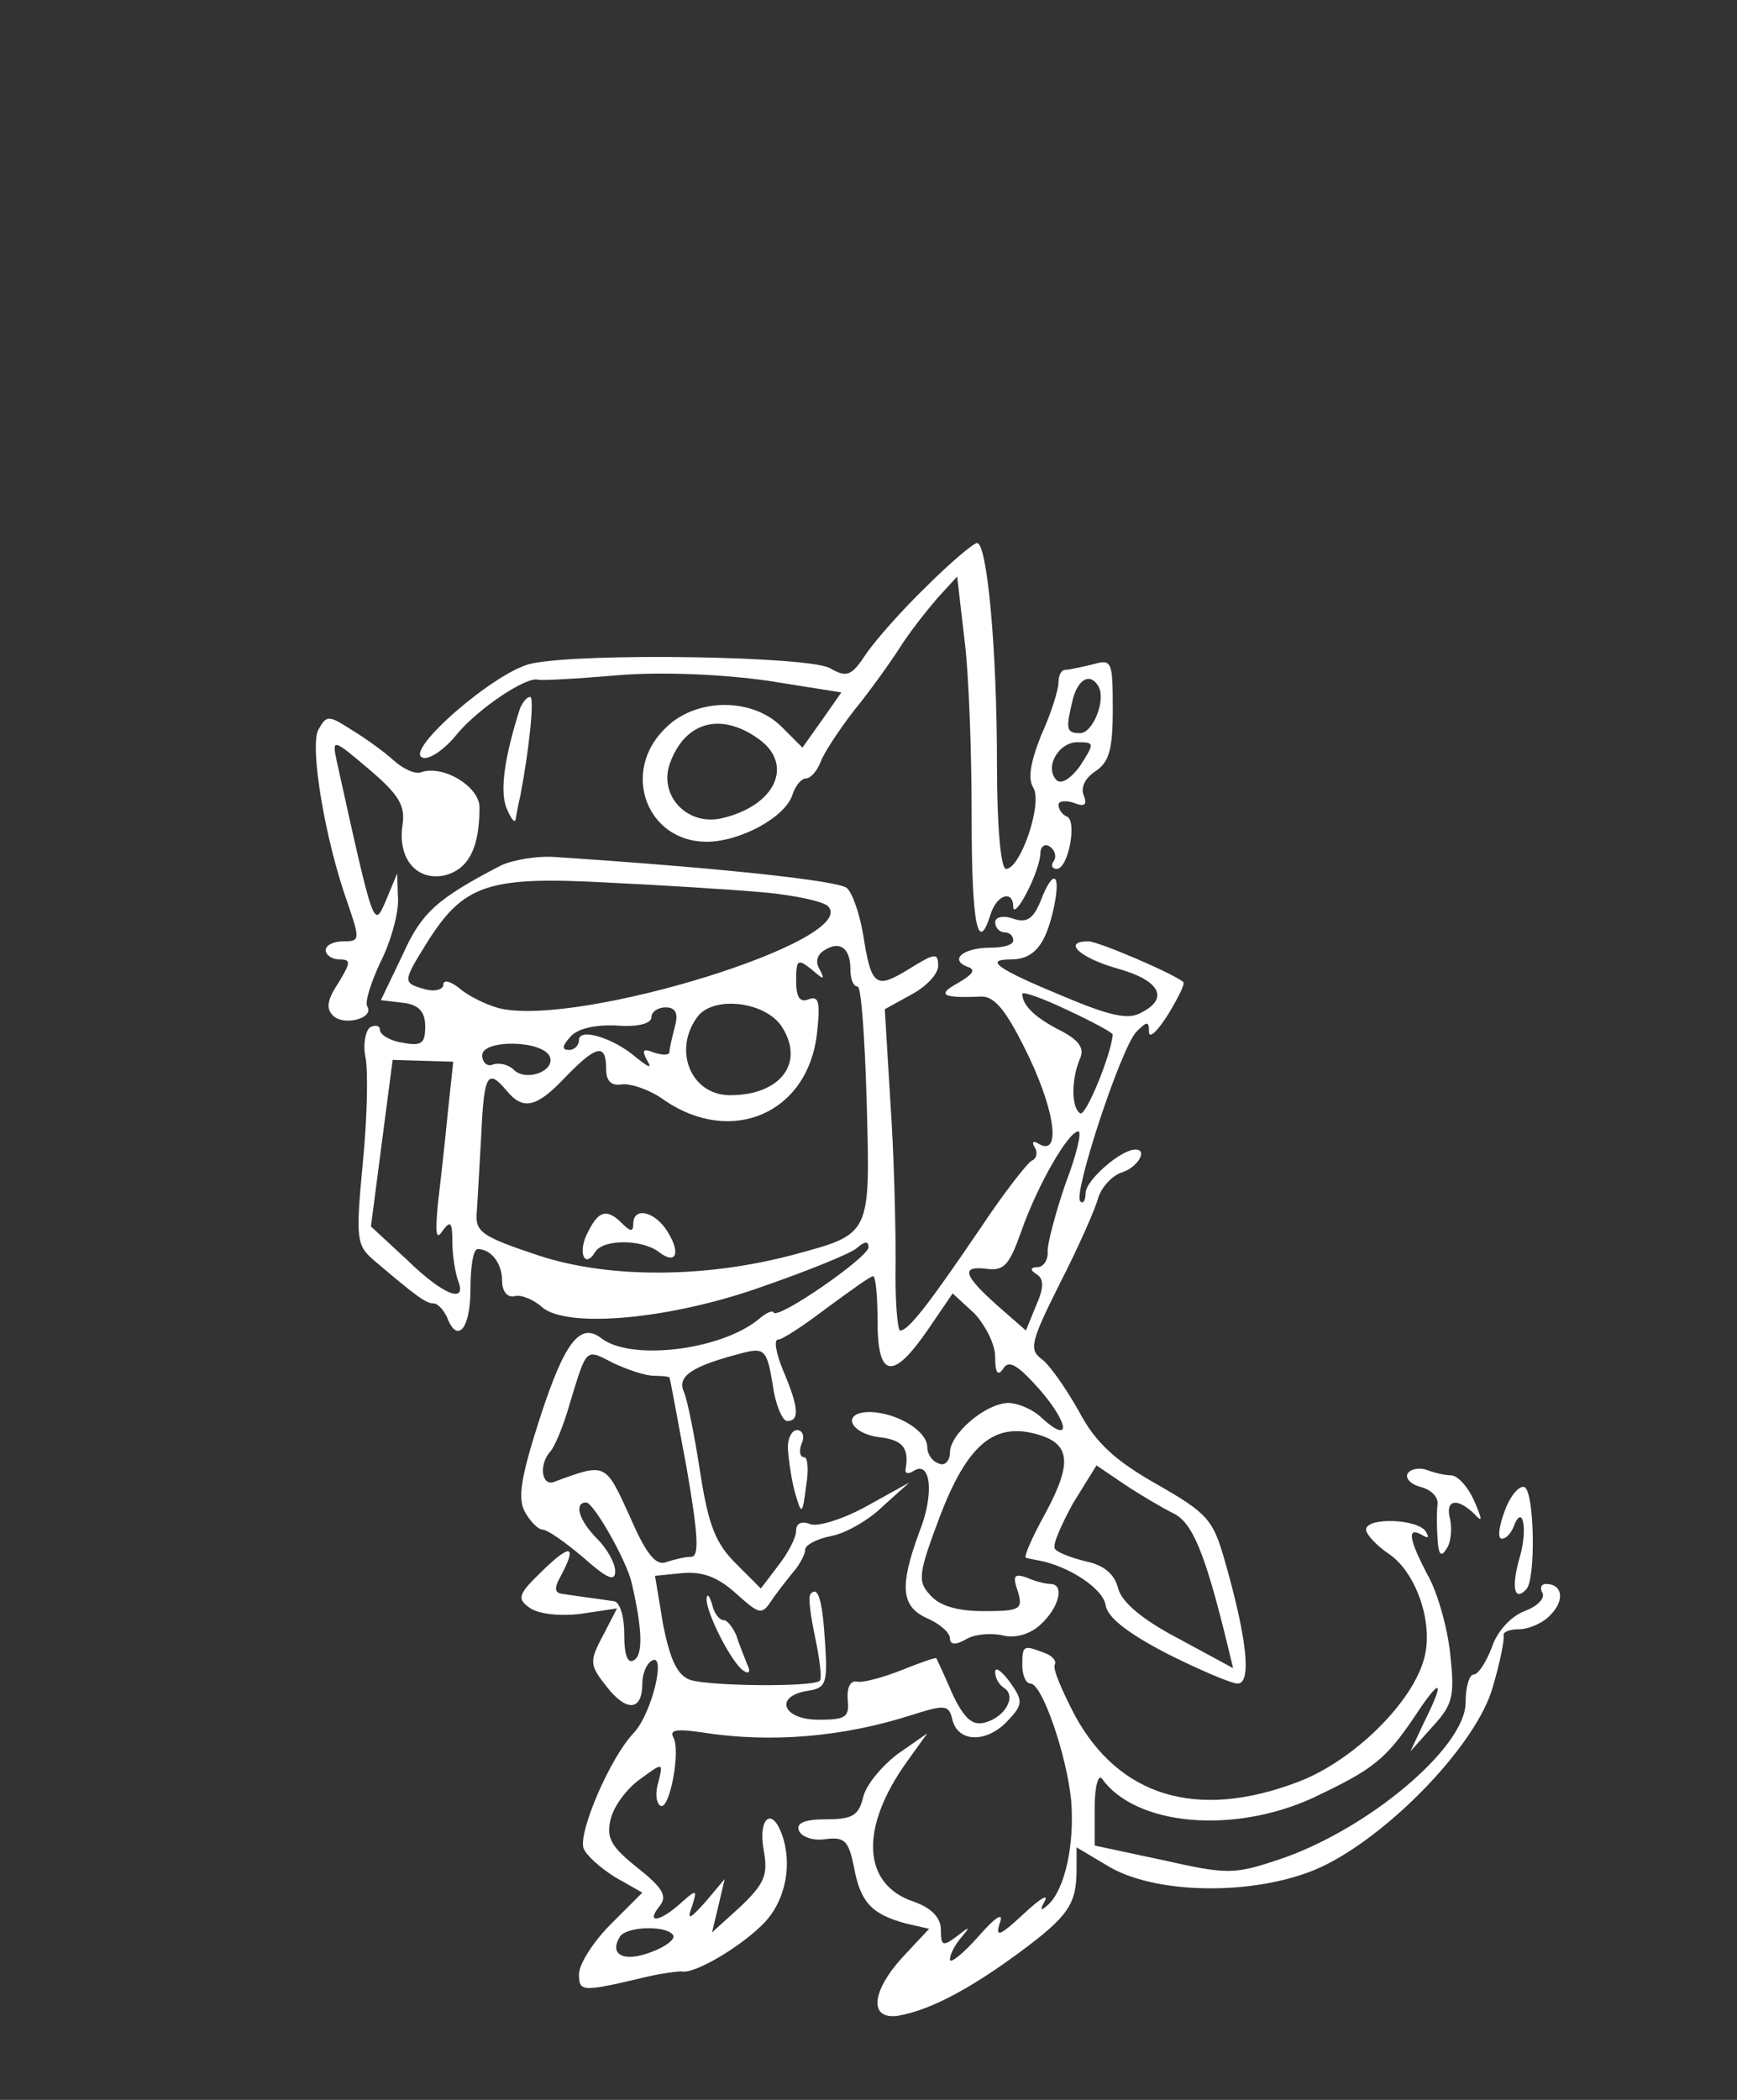 <svg width="192" height="232" xmlns="http://www.w3.org/2000/svg" preserveAspectRatio="xMidYMid meet" version="1.0">
 <rect width="100%" height="100%" fill="#333333" stroke="none"/>

 <g>
  <title>Layer 1</title>
  <g id="svg_1" fill="#000000" transform="translate(0, 232) scale(0.1, -0.1)">
   <path fill="#ffffff" id="svg_2" d="m1024,1672c-27,-26 -57,-60 -67,-75c-16,-24 -21,-26 -40,-15c-25,13 -271,17 -329,5c-40,-8 -142,-97 -121,-104c7,-3 25,9 39,27c24,28 76,63 89,59c3,-1 42,1 88,5c49,4 115,1 165,-6l82,-13l-21,-30l-22,-31l-23,23c-33,33 -96,32 -129,-2c-49,-48 -20,-125 46,-125c37,0 87,27 95,52c3,10 10,18 15,18c5,0 12,8 16,18c3,9 20,35 37,57c18,22 40,53 51,70c10,16 29,40 41,54l22,24l8,-69c5,-38 8,-126 8,-196c0,-121 7,-153 21,-108c7,22 25,27 25,8c0,-7 7,0 15,16c8,15 15,35 15,43c0,8 5,11 10,8c6,-4 8,-11 5,-16c-4,-5 -2,-9 3,-9c13,0 23,54 11,58c-5,2 -9,8 -9,13c0,4 8,5 17,2c12,-5 15,-2 11,8c-4,9 2,20 13,27c15,10 19,24 19,68c0,54 -1,56 -22,50c-13,-3 -26,-6 -30,-6c-5,0 -8,-6 -8,-14c0,-8 -8,-34 -19,-58c-12,-30 -15,-48 -9,-58c11,-17 -14,-90 -30,-90c-6,0 -10,50 -10,115c0,130 -11,245 -22,245c-4,0 -30,-22 -56,-48zm190,-110c9,-15 -6,-52 -20,-52c-16,0 -16,5 -8,38c6,22 19,29 28,14zm-376,-58c40,-28 20,-74 -40,-88c-39,-9 -71,26 -57,62c17,45 56,55 97,26zm356,-30c-10,-14 -21,-21 -26,-16c-14,14 2,42 23,42c19,0 19,-1 3,-26z"/>
   <path fill="#ffffff" id="svg_3" d="m575,1538c-17,-53 -23,-92 -15,-111c5,-12 9,-17 10,-12c1,6 3,17 5,25c10,52 16,110 11,110c-4,0 -8,-6 -11,-12z"/>
   <path fill="#ffffff" id="svg_4" d="m352,1514c-10,-18 7,-121 32,-191c14,-41 14,-43 -4,-43c-11,0 -20,-4 -20,-10c0,-5 7,-10 15,-10c13,0 13,-3 -1,-26c-12,-18 -14,-28 -6,-36c12,-12 46,-3 38,10c-3,5 4,26 14,48c11,21 20,52 20,69l-1,30l-12,-29c-14,-32 -13,-36 -55,154c-5,24 -4,24 36,-10c33,-28 40,-40 37,-61c-6,-38 16,-63 47,-56c26,7 38,30 38,75c0,23 -40,47 -64,39c-6,-3 -20,3 -31,13c-11,10 -32,25 -47,34c-25,16 -27,16 -36,0z"/>
   <path fill="#ffffff" id="svg_5" d="m554,1364c-71,-37 -88,-52 -109,-99l-24,-50l25,-3c17,-2 24,-10 24,-26c0,-19 -4,-22 -25,-18c-14,2 -25,9 -25,14c0,5 -5,6 -11,3c-5,-4 -8,-19 -5,-33c3,-15 2,-67 -3,-117c-8,-85 -7,-91 13,-108c47,-40 57,-47 65,-47c5,0 11,-7 15,-15c11,-30 26,-14 26,30c0,25 3,45 8,45c15,0 27,-16 27,-35c0,-12 6,-19 14,-17c7,2 21,-4 30,-12c27,-24 142,-14 245,23c49,17 96,36 103,42c9,8 13,8 13,1c0,-11 -101,-81 -105,-72c-1,3 -9,-1 -17,-8c-42,-34 -142,-46 -174,-20c-23,17 -40,-5 -67,-88c-21,-65 -25,-89 -17,-104c6,-11 15,-20 20,-20c5,0 25,-14 45,-31c26,-23 35,-27 35,-15c0,9 -9,25 -20,36c-20,20 -26,40 -12,40c8,0 44,-63 50,-88c12,-51 13,-80 3,-86c-7,-5 -11,5 -11,28c0,21 -5,37 -12,37c-7,1 -20,3 -28,4c-8,1 -21,3 -28,4c-9,1 -10,6 -2,20c18,34 11,36 -20,6c-27,-26 -29,-31 -15,-41c9,-7 33,-10 57,-7l40,6l-16,-31c-15,-28 -14,-32 5,-56c22,-28 39,-26 39,4c0,10 4,21 10,25c17,11 1,-57 -19,-79c-27,-28 -62,-111 -56,-128c3,-8 19,-22 35,-32l30,-17l-35,-35c-19,-19 -35,-44 -35,-55c0,-20 3,-20 75,-3c17,4 34,6 38,6c14,-4 69,29 93,55c23,25 30,65 18,97c-11,30 -26,17 -20,-17c5,-28 2,-37 -25,-63l-32,-29l7,29l7,30l-21,-25c-18,-20 -21,-21 -15,-5c6,19 5,19 -13,3c-22,-20 -39,-23 -23,-3c9,11 4,20 -25,43c-29,23 -34,33 -29,53c3,14 18,34 32,44c26,19 26,19 21,-2c-4,-12 -3,-24 2,-27c10,-6 23,62 14,76c-4,8 5,9 32,5c76,-12 156,-5 231,19c38,12 42,12 46,-6c7,-25 39,-24 61,0c17,18 17,22 2,43c-9,12 -16,17 -16,11c0,-7 4,-14 10,-18c14,-9 1,-32 -21,-38c-14,-4 -23,4 -36,31c-9,21 -17,38 -18,40c-1,1 -18,-5 -38,-13c-20,-8 -42,-14 -49,-13c-8,2 -12,-6 -11,-20c2,-19 -2,-22 -32,-22c-40,0 -50,26 -12,32c20,3 22,8 19,53c-3,49 -8,63 -16,54c-3,-3 0,-24 5,-48c5,-24 8,-46 5,-48c-7,-7 -121,-6 -143,1c-14,5 -22,21 -30,61l-9,54l30,3c22,2 39,-4 59,-22c28,-25 29,-25 42,-5c8,11 19,25 25,32c5,7 10,16 10,21c0,5 13,12 29,15c16,3 42,18 57,33l29,26l-47,-26c-25,-14 -54,-23 -62,-20c-10,4 -16,1 -16,-7c0,-8 -9,-25 -20,-39l-19,-25l-28,28c-22,22 -30,42 -39,100c-6,39 -14,80 -18,89c-8,18 9,29 68,44c21,5 24,1 30,-35c3,-23 11,-41 16,-41c14,0 13,15 -4,55c-8,19 -11,35 -6,35c5,0 29,16 54,35c26,19 48,35 51,35c3,0 5,-22 5,-50c0,-63 17,-65 55,-10l28,41l24,-22c12,-13 23,-34 23,-48c0,-18 3,-22 9,-13c6,10 16,4 40,-23c33,-38 35,-61 3,-32c-10,10 -27,17 -38,17c-25,-1 -64,-34 -64,-55c0,-9 -6,-15 -12,-12c-7,2 -13,10 -13,18c0,18 -33,38 -63,39c-33,0 -23,-24 11,-28c25,-3 32,-12 28,-35c-1,-5 3,-6 9,-2c19,12 23,-26 6,-68c-22,-60 -20,-82 9,-95c14,-6 25,-16 25,-22c0,-7 6,-8 18,-1c10,6 29,7 41,4c13,-3 29,1 41,12c21,19 27,45 11,45c-5,0 -17,3 -26,7c-14,5 -16,2 -10,-15c6,-20 3,-22 -38,-22c-29,0 -49,6 -59,18c-14,15 -13,23 11,87c30,78 59,103 105,91c39,-10 42,-31 12,-87c-15,-27 -25,-50 -22,-50c3,-1 9,-2 14,-3c33,-6 71,-31 74,-49c2,-14 24,-31 68,-54c36,-18 71,-33 78,-33c16,0 10,51 -14,135c-13,46 -19,53 -75,85c-46,26 -68,46 -86,80c-14,25 -32,51 -41,58c-15,11 -13,19 20,85c20,39 39,82 42,94c4,12 16,25 27,28c17,6 28,25 14,25c-16,0 -55,-34 -55,-48c0,-8 -3,-13 -6,-9c-8,8 45,169 62,187c12,12 14,12 14,0c0,-8 9,0 21,19c11,18 19,34 17,36c-10,9 -94,45 -105,45c-29,0 -10,-18 32,-30c47,-13 58,-33 26,-49c-14,-8 -35,-3 -85,18c-75,31 -88,41 -59,41c26,0 39,16 48,58c8,38 -1,43 -15,6c-8,-19 -15,-24 -30,-19c-11,4 -20,2 -20,-4c0,-6 5,-11 10,-11c6,0 10,-4 10,-9c0,-5 -11,-8 -25,-8c-30,0 -46,-13 -26,-21c10,-3 7,-8 -10,-18c-24,-13 -18,-17 26,-15c15,0 28,-16 53,-68c30,-64 34,-110 9,-94c-5,3 -7,1 -3,-5c3,-5 2,-12 -3,-14c-4,-1 -30,-34 -56,-73c-59,-87 -81,-115 -90,-115c-3,0 -6,35 -5,78c0,42 -2,122 -6,177l-6,100l29,16c17,9 30,23 30,32c0,15 -4,14 -33,-4c-36,-22 -41,-19 -50,39c-4,23 -12,46 -18,51c-10,8 -138,22 -320,34c-21,2 -49,-3 -62,-9zm291,-30c33,-3 65,-10 70,-15c38,-37 -275,-134 -363,-113c-15,4 -35,14 -44,22c-10,8 -18,10 -18,4c0,-5 -9,-8 -20,-5c-25,7 -25,8 1,50c41,66 68,75 199,68c63,-3 142,-8 175,-11zm95,-85c0,-10 3,-19 8,-19c4,0 8,-58 10,-128c4,-147 5,-145 -80,-168c-97,-26 -204,-27 -283,-1c-63,21 -70,26 -68,48c1,13 3,52 5,86c3,66 7,73 28,48c18,-22 33,-19 65,15c34,35 45,38 45,9c0,-14 6,-19 18,-17c9,1 31,-6 47,-18c74,-50 158,-14 168,74c4,35 2,42 -9,38c-10,-4 -14,2 -14,21c0,23 2,24 17,12c14,-12 15,-12 9,0c-5,8 -3,16 5,21c17,11 29,3 29,-21zm290,-72c-2,-23 -30,-91 -36,-87c-10,6 -10,38 0,61c5,11 -2,20 -21,30c-28,14 -43,28 -43,41c0,3 23,-5 50,-18c28,-13 50,-25 50,-27zm-484,9c-3,-12 -6,-24 -6,-28c0,-4 -7,-4 -17,-1c-12,5 -14,3 -8,-8c6,-10 3,-9 -11,2c-25,22 -64,34 -64,20c0,-6 -5,-11 -11,-11c-8,0 -8,4 1,14c7,9 26,14 51,13c23,-2 39,2 39,9c0,6 7,11 16,11c11,0 14,-7 10,-21zm118,0c26,-40 -1,-76 -57,-76c-44,0 -64,51 -35,88c19,22 74,15 92,-12zm-256,-34c5,-16 -27,-27 -40,-14c-6,6 -16,8 -23,6c-6,-3 -12,2 -12,10c0,18 68,17 75,-2zm-113,-61c-3,-31 -8,-76 -11,-101c-3,-33 -2,-41 5,-30c9,12 11,10 11,-12c0,-14 3,-33 6,-42c11,-27 -15,-18 -56,22l-40,37l12,92l12,92l33,-1l34,-1l-6,-56zm683,-78c-11,-32 -20,-66 -20,-75c1,-10 -5,-18 -11,-18c-8,0 -9,-3 -1,-8c8,-5 8,-15 -1,-35l-11,-27l-32,28c-38,34 -40,44 -10,40c18,-2 24,5 37,42c18,51 52,110 63,110c4,0 -2,-26 -14,-57zm-455,-213c9,0 17,-1 17,-2c1,-2 9,-47 19,-100c13,-75 14,-98 5,-98c-7,0 -19,-3 -28,-6c-11,-4 -22,9 -40,51c-27,59 -26,59 -83,38c-14,-6 -18,18 -5,33c5,5 15,29 22,54c19,62 17,60 48,44c15,-7 35,-14 45,-14zm574,-152c21,-10 35,-44 59,-142l7,-29l-61,33c-40,21 -62,40 -66,55c-4,16 -16,26 -36,30c-16,4 -32,10 -34,14c-3,4 7,26 20,50l26,42l31,-21c18,-12 42,-26 54,-32zm-553,-466c3,-4 -8,-13 -25,-19c-29,-11 -46,-3 -34,17c7,12 52,13 59,2z"/>
   <path fill="#ffffff" id="svg_6" d="m650,959c-12,-22 -4,-42 8,-22c9,14 51,14 70,0c19,-15 25,-2 10,22c-14,23 -38,28 -38,9c0,-9 -3,-9 -12,0c-17,17 -26,15 -38,-9z"/>
   <path fill="#ffffff" id="svg_7" d="m871,718c1,-13 4,-34 8,-48c7,-24 8,-24 12,8c3,17 2,32 -2,32c-5,0 -6,7 -3,15c4,8 1,15 -5,15c-6,0 -11,-10 -10,-22z"/>
   <path fill="#ffffff" id="svg_8" d="m1556,692c-3,-5 3,-12 15,-15c11,-3 19,-11 18,-19c-1,-7 -1,-24 0,-38c1,-18 4,-21 10,-11c5,7 6,22 4,32c-6,22 7,25 26,7c10,-11 10,-8 0,15c-7,15 -18,27 -25,27c-7,0 -19,3 -27,6c-8,3 -18,1 -21,-4z"/>
   <path fill="#ffffff" id="svg_9" d="m1663,650c-6,-16 -8,-30 -3,-30c5,0 10,6 13,13c10,27 16,-2 7,-33c-10,-34 -6,-50 7,-36c11,11 9,109 -2,113c-6,2 -16,-10 -22,-27z"/>
   <path fill="#ffffff" id="svg_10" d="m1510,630c0,-5 11,-17 24,-26c30,-19 50,-74 41,-113c-11,-50 -79,-117 -141,-140c-111,-42 -197,-16 -246,74c-14,27 -25,52 -22,56c2,4 -3,10 -12,13c-23,9 -24,8 -24,-14c0,-11 4,-20 9,-20c13,0 40,-79 45,-129c4,-49 -7,-98 -25,-115c-9,-8 -10,-7 -4,4c4,8 -6,2 -24,-15c-26,-24 -31,-26 -26,-10c5,13 -4,8 -24,-15c-17,-19 -31,-30 -31,-25c0,6 6,17 13,25c10,12 9,12 -5,1c-16,-12 -18,-11 -18,7c0,13 -10,24 -30,31c-57,19 -60,81 -8,154l23,32l-33,-23c-17,-13 -35,-34 -38,-48c-5,-20 -12,-24 -41,-24c-23,0 -33,-4 -30,-12c2,-7 15,-12 29,-10c22,3 26,-2 32,-31c7,-39 20,-52 57,-62l26,-6l-29,-31c-35,-38 -38,-70 -5,-65c34,6 77,28 134,70c54,40 63,53 63,92l0,24l37,-22c56,-32 172,-31 239,3c75,38 167,135 184,196c8,27 13,52 12,57c-1,4 7,7 17,7c11,0 27,7 35,16c16,16 13,34 -5,34c-6,0 -7,-5 -4,-10c3,-6 -6,-15 -20,-20c-15,-6 -30,-22 -36,-40c-6,-16 -15,-30 -20,-30c-5,0 -9,-14 -9,-31c0,-50 -110,-142 -208,-174c-48,-16 -56,-16 -127,0l-75,16l0,42c0,23 4,37 8,32c37,-52 145,-62 234,-21c65,31 79,41 112,90c29,44 34,41 10,-7l-15,-32l25,28c22,24 24,33 19,80c-3,28 -14,68 -25,87c-21,40 -23,54 -6,44c7,-4 8,-3 4,4c-9,14 -66,16 -66,2z"/>
   <path fill="#ffffff" id="svg_11" d="m781,554c-1,-15 28,-72 41,-80c6,-4 8,-1 4,7c-3,8 -9,22 -12,32c-4,9 -10,17 -14,17c-5,0 -11,8 -13,18c-3,9 -5,12 -6,6z"/>
  </g>
 </g>
</svg>